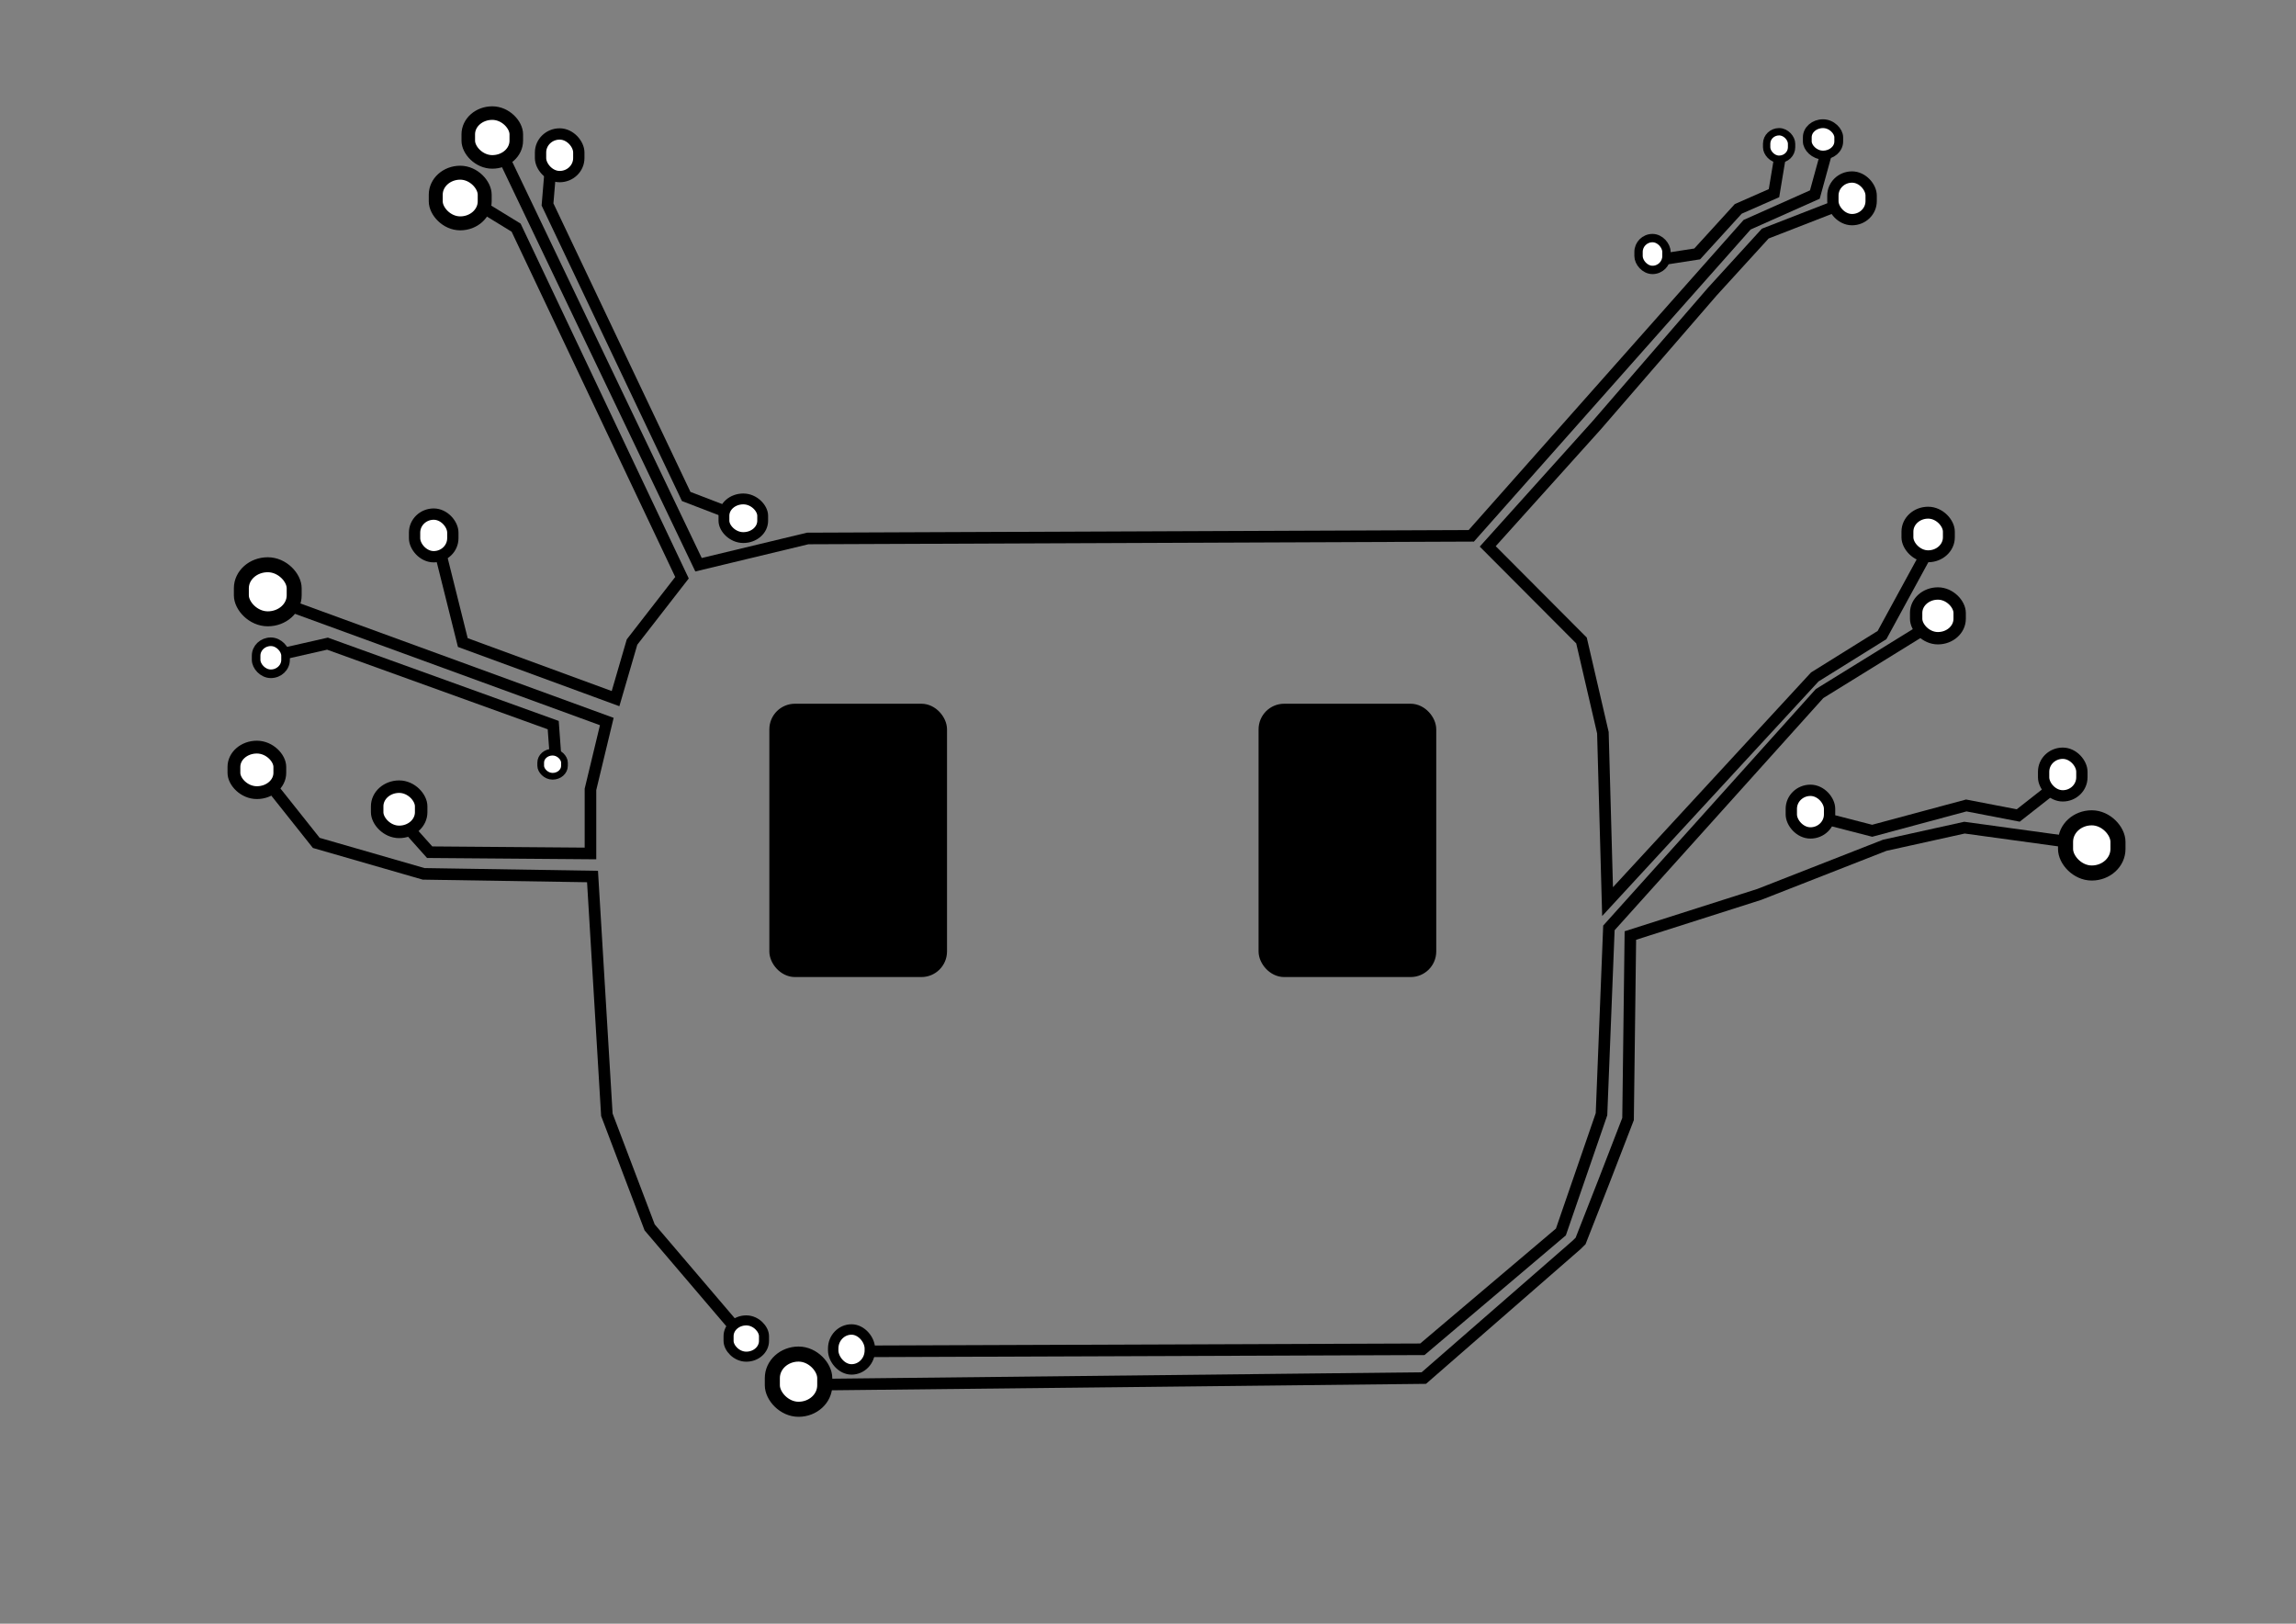 <?xml version="1.0" encoding="UTF-8" standalone="no"?>
<!-- Created with Inkscape (http://www.inkscape.org/) -->

<svg
   xmlns:osb="http://www.openswatchbook.org/uri/2009/osb"
   xmlns:dc="http://purl.org/dc/elements/1.1/"
   xmlns:cc="http://creativecommons.org/ns#"
   xmlns:rdf="http://www.w3.org/1999/02/22-rdf-syntax-ns#"
   xmlns:svg="http://www.w3.org/2000/svg"
   xmlns="http://www.w3.org/2000/svg"
   xmlns:sodipodi="http://sodipodi.sourceforge.net/DTD/sodipodi-0.dtd"
   xmlns:inkscape="http://www.inkscape.org/namespaces/inkscape"
   width="297mm"
   height="210mm"
   viewBox="0 0 297 210"
   id="svg3352"
   version="1.1"
   inkscape:version="0.91 r13725"
   sodipodi:docname="dessin-1.svg"
   inkscape:export-filename="/home/kapu/Bureau/Programmation/Git/kapu06.github.io/img/dessin-1.png"
   inkscape:export-xdpi="42.760944"
   inkscape:export-ydpi="42.760944">
  <rect x="0" y="0" width="297" height="210" fill="#808080" stroke="none"/>
  <defs
     id="defs3354">
    <linearGradient
       id="linearGradient5626"
       osb:paint="solid">
      <stop
         style="stop-color:#000000;stop-opacity:1;"
         offset="0"
         id="stop5628" />
    </linearGradient>
  </defs>
  <sodipodi:namedview
     inkscape:document-units="mm"
     pagecolor="#ffffff"
     bordercolor="#666666"
     borderopacity="1.0"
     inkscape:pageopacity="0.0"
     inkscape:pageshadow="2"
     inkscape:zoom="0.43415837"
     inkscape:cx="846.97699"
     inkscape:cy="514.85448"
     inkscape:current-layer="layer1"
     id="namedview3356"
     showgrid="true"
     inkscape:window-width="1920"
     inkscape:window-height="1027"
     inkscape:window-x="0"
     inkscape:window-y="0"
     inkscape:window-maximized="1"
     showguides="false">
    <inkscape:grid
       type="xygrid"
       id="grid4179" />
  </sodipodi:namedview>
  <g
     inkscape:label="Layer 1"
     inkscape:groupmode="layer"
     id="layer1">
    <path
       style="fill:none;fill-rule:evenodd;stroke:#000000;stroke-width:1.5;stroke-linecap:butt;stroke-linejoin:miter;stroke-miterlimit:4;stroke-dasharray:none;stroke-opacity:1"
       d="m 112.804,174.769 71.186,-0.261 17.921,-15.173 5.252,-15.229 0.958,-24.096 27.247,-30.306 13.456,-8.315"
       id="path4181"
       inkscape:connector-curvature="0"
       sodipodi:nodetypes="ccccccc" />
    <path
       style="fill:none;fill-rule:evenodd;stroke:#000000;stroke-width:1.5;stroke-linecap:butt;stroke-linejoin:miter;stroke-miterlimit:4;stroke-dasharray:none;stroke-opacity:1"
       d="m 107.231,179.066 76.946,-0.835 19.758,-17.218 0.521,-0.512 3.01,-7.675 3.132,-8.101 0.15,-11.865 0.15,-11.865 16.678,-5.317 16.219,-6.352 10.319,-2.282 13.516,1.855"
       id="path4185"
       inkscape:connector-curvature="0"
       sodipodi:nodetypes="cccccccccccc" />
    <path
       style="fill:none;fill-rule:evenodd;stroke:#000000;stroke-width:1.5;stroke-linecap:butt;stroke-linejoin:miter;stroke-miterlimit:4;stroke-dasharray:none;stroke-opacity:1"
       d="m 235.483,105.724 6.693,1.722 12.172,-3.273 6.72,1.296 3.889,-3.052"
       id="path4189"
       inkscape:connector-curvature="0"
       sodipodi:nodetypes="ccccc"
       inkscape:export-xdpi="90"
       inkscape:export-ydpi="90" />
    <path
       style="fill:none;fill-rule:evenodd;stroke:#000000;stroke-width:1.5;stroke-linecap:butt;stroke-linejoin:miter;stroke-miterlimit:4;stroke-dasharray:none;stroke-opacity:1"
       d="m 249.291,71.423 -5.842,10.713 -8.696,5.415 -26.805,29.058 -0.605,-21.847 -2.767,-11.927 -12.128,-12.168 14.077,-15.648 14.957,-17.285 6.863,-7.522 8.442,-3.284"
       id="path4191"
       inkscape:connector-curvature="0"
       sodipodi:nodetypes="ccccccccccc" />
    <path
       style="fill:none;fill-rule:evenodd;stroke:#000000;stroke-width:1.5;stroke-linecap:butt;stroke-linejoin:miter;stroke-miterlimit:4;stroke-dasharray:none;stroke-opacity:1"
       d="M 190.098,69.549 226,29.064 l 8.761,-3.902 1.354,-4.93"
       id="path4199"
       inkscape:connector-curvature="0"
       sodipodi:nodetypes="cccc" />
    <path
       style="fill:none;fill-rule:evenodd;stroke:#000000;stroke-width:1.5;stroke-linecap:butt;stroke-linejoin:miter;stroke-miterlimit:4;stroke-dasharray:none;stroke-opacity:1"
       d="m 215.07,33.531 4.47,-0.689 5.312,-5.826 4.623,-2.034 0.745,-4.485"
       id="path4201"
       inkscape:connector-curvature="0"
       sodipodi:nodetypes="ccccc" />
    <path
       style="fill:none;fill-rule:evenodd;stroke:#000000;stroke-width:1.5;stroke-linecap:butt;stroke-linejoin:miter;stroke-miterlimit:4;stroke-dasharray:none;stroke-opacity:1"
       d="M 190.658,69.297 104.484,69.642 90.359,73.039 64.435,18.842"
       id="path4203"
       inkscape:connector-curvature="0"
       sodipodi:nodetypes="cccc" />
    <path
       style="fill:none;fill-rule:evenodd;stroke:#000000;stroke-width:1.5;stroke-linecap:butt;stroke-linejoin:miter;stroke-miterlimit:4;stroke-dasharray:none;stroke-opacity:1"
       d="m 71.261,21.205 -0.436,5.238 17.938,37.767 5.333,2.05"
       id="path4205"
       inkscape:connector-curvature="0"
       sodipodi:nodetypes="cccc" />
    <path
       style="fill:none;fill-rule:evenodd;stroke:#000000;stroke-width:1.5;stroke-linecap:butt;stroke-linejoin:miter;stroke-miterlimit:4;stroke-dasharray:none;stroke-opacity:1"
       d="m 62.55,26.864 4.212,2.578 21.458,45.276 -6.463,8.32 -2.133,7.318 -19.756,-7.253 -2.822,-11.289"
       id="path4209"
       inkscape:connector-curvature="0"
       sodipodi:nodetypes="ccccccc" />
    <path
       style="fill:none;fill-rule:evenodd;stroke:#000000;stroke-width:1.5;stroke-linecap:butt;stroke-linejoin:miter;stroke-miterlimit:4;stroke-dasharray:none;stroke-opacity:1"
       d="M 71.855,97.784 71.561,93.781 42.362,83.246 36.405,84.599"
       id="path4213"
       inkscape:connector-curvature="0"
       sodipodi:nodetypes="cccc" />
    <path
       style="fill:none;fill-rule:evenodd;stroke:#000000;stroke-width:1.5;stroke-linecap:butt;stroke-linejoin:miter;stroke-miterlimit:4;stroke-dasharray:none;stroke-opacity:1"
       d="m 34.547,101.009 6.366,8.007 13.881,4.003 21.852,0.345 1.855,30.811 5.534,14.568 12.922,15.152"
       id="path4215"
       inkscape:connector-curvature="0"
       sodipodi:nodetypes="ccccccc" />
    <rect
       style="opacity:0;fill:#000000;fill-opacity:1;stroke-width:5.315;stroke-miterlimit:4;stroke-dasharray:none"
       id="rect4217"
       width="16.933"
       height="16.933"
       x="112.413"
       y="95.042" />
    <rect
       style="opacity:0;fill:#000000;fill-opacity:1;stroke-width:5.315;stroke-miterlimit:4;stroke-dasharray:none"
       id="rect4219"
       width="14.111"
       height="19.756"
       x="106.768"
       y="97.864" />
    <rect
       style="opacity:0;fill:#000000;fill-opacity:1;stroke:#000000;stroke-width:5.315;stroke-miterlimit:4;stroke-dasharray:none;stroke-opacity:1"
       id="rect4229"
       width="14.111"
       height="19.756"
       x="106.768"
       y="97.864" />
    <rect
       style="opacity:0;fill:#000000;fill-opacity:1;stroke:#000000;stroke-width:1.5;stroke-miterlimit:4;stroke-dasharray:none;stroke-opacity:1"
       id="rect5673"
       width="16.933"
       height="28.222"
       x="101.124"
       y="95.042" />
    <rect
       style="opacity:1;fill:#000000;fill-opacity:1;stroke:#000000;stroke-width:1.919;stroke-miterlimit:4;stroke-dasharray:none;stroke-opacity:1"
       id="rect5678-3"
       width="21.064"
       height="33.431"
       x="163.763"
       y="91.976"
       ry="2.353" />
    <rect
       style="opacity:1;fill:#ffffff;fill-opacity:1;stroke:#000000;stroke-width:1.349;stroke-miterlimit:4;stroke-dasharray:none;stroke-opacity:1"
       id="rect5634"
       width="4.738"
       height="5.164"
       x="107.779"
       y="171.947"
       ry="2.453"
       rx="2.369" />
    <rect
       style="opacity:1;fill:#ffffff;fill-opacity:1;stroke:#000000;stroke-width:1.949;stroke-miterlimit:4;stroke-dasharray:none;stroke-opacity:1"
       id="rect5640"
       width="6.78"
       height="7.139"
       x="99.906"
       y="175.128"
       rx="3.39"
       ry="3.102" />
    <rect
       style="opacity:1;fill:#ffffff;fill-opacity:1;stroke:#000000;stroke-width:1.299;stroke-miterlimit:4;stroke-dasharray:none;stroke-opacity:1"
       id="rect5640-3"
       width="4.582"
       height="4.692"
       x="94.245"
       y="170.772"
       rx="2.291"
       ry="2.039" />
    <rect
       style="opacity:1;fill:#ffffff;fill-opacity:1;stroke:#000000;stroke-width:1.949;stroke-miterlimit:4;stroke-dasharray:none;stroke-opacity:1"
       id="rect5640-36"
       width="6.78"
       height="7.139"
       x="267.19"
       y="105.771"
       rx="3.39"
       ry="3.102" />
    <rect
       style="opacity:1;fill:#ffffff;fill-opacity:1;stroke:#000000;stroke-width:1.463;stroke-miterlimit:4;stroke-dasharray:none;stroke-opacity:1"
       id="rect5640-36-7"
       width="4.95"
       height="5.513"
       x="264.353"
       y="97.418"
       rx="2.475"
       ry="2.395" />
    <rect
       style="opacity:1;fill:#ffffff;fill-opacity:1;stroke:#000000;stroke-width:1.463;stroke-miterlimit:4;stroke-dasharray:none;stroke-opacity:1"
       id="rect5640-36-7-5"
       width="4.95"
       height="5.513"
       x="231.716"
       y="102.214"
       rx="2.475"
       ry="2.395" />
    <rect
       style="opacity:1;fill:#ffffff;fill-opacity:1;stroke:#000000;stroke-width:1.598;stroke-miterlimit:4;stroke-dasharray:none;stroke-opacity:1"
       id="rect5640-36-7-3"
       width="5.628"
       height="5.784"
       x="247.864"
       y="76.759"
       rx="2.814"
       ry="2.513" />
    <rect
       style="opacity:1;fill:#ffffff;fill-opacity:1;stroke:#000000;stroke-width:1.54;stroke-miterlimit:4;stroke-dasharray:none;stroke-opacity:1"
       id="rect5640-36-7-56"
       width="5.361"
       height="5.639"
       x="246.736"
       y="66.307"
       rx="2.68"
       ry="2.45" />
    <rect
       style="opacity:1;fill:#ffffff;fill-opacity:1;stroke:#000000;stroke-width:1.463;stroke-miterlimit:4;stroke-dasharray:none;stroke-opacity:1"
       id="rect5640-36-7-2"
       width="4.95"
       height="5.513"
       x="237.094"
       y="22.894"
       rx="2.475"
       ry="2.395" />
    <rect
       style="opacity:1;fill:#ffffff;fill-opacity:1;stroke:#000000;stroke-width:1.138;stroke-miterlimit:4;stroke-dasharray:none;stroke-opacity:1"
       id="rect5640-36-7-9"
       width="4.069"
       height="4.057"
       x="233.783"
       y="15.997"
       rx="2.034"
       ry="1.763" />
    <rect
       style="opacity:1;fill:#ffffff;fill-opacity:1;stroke:#000000;stroke-width:0.949;stroke-miterlimit:4;stroke-dasharray:none;stroke-opacity:1"
       id="rect5640-36-7-1"
       width="3.224"
       height="3.557"
       x="228.526"
       y="17.038"
       rx="1.612"
       ry="1.546" />
    <rect
       style="opacity:1;fill:#ffffff;fill-opacity:1;stroke:#000000;stroke-width:1.08;stroke-miterlimit:4;stroke-dasharray:none;stroke-opacity:1"
       id="rect5640-36-7-27"
       width="3.61"
       height="4.115"
       x="211.955"
       y="30.794"
       rx="1.805"
       ry="1.788" />
    <rect
       style="opacity:1;fill:#ffffff;fill-opacity:1;stroke:#000000;stroke-width:1.402;stroke-miterlimit:4;stroke-dasharray:none;stroke-opacity:1"
       id="rect5640-36-7-0"
       width="5.011"
       height="4.999"
       x="93.646"
       y="64.528"
       rx="2.506"
       ry="2.172" />
    <rect
       style="opacity:1;fill:#ffffff;fill-opacity:1;stroke:#000000;stroke-width:1.463;stroke-miterlimit:4;stroke-dasharray:none;stroke-opacity:1"
       id="rect5640-36-7-93"
       width="4.95"
       height="5.513"
       x="69.922"
       y="17.326"
       rx="2.475"
       ry="2.395" />
    <rect
       style="opacity:1;fill:#ffffff;fill-opacity:1;stroke:#000000;stroke-width:1.754;stroke-miterlimit:4;stroke-dasharray:none;stroke-opacity:1"
       id="rect5640-36-7-6"
       width="6.211"
       height="6.313"
       x="60.574"
       y="14.627"
       rx="3.105"
       ry="2.744" />
    <rect
       style="opacity:1;fill:#ffffff;fill-opacity:1;stroke:#000000;stroke-width:1.804;stroke-miterlimit:4;stroke-dasharray:none;stroke-opacity:1"
       id="rect5640-36-7-06"
       width="6.333"
       height="6.551"
       x="56.366"
       y="22.336"
       rx="3.166"
       ry="2.847" />
    <rect
       style="opacity:1;fill:#ffffff;fill-opacity:1;stroke:#000000;stroke-width:1.463;stroke-miterlimit:4;stroke-dasharray:none;stroke-opacity:1"
       id="rect5640-36-7-26"
       width="4.95"
       height="5.513"
       x="53.627"
       y="66.491"
       rx="2.475"
       ry="2.395" />
    <rect
       style="opacity:1;fill:#ffffff;fill-opacity:1;stroke:#000000;stroke-width:1.936;stroke-miterlimit:4;stroke-dasharray:none;stroke-opacity:1"
       id="rect5640-36-7-18"
       width="6.833"
       height="6.993"
       x="31.221"
       y="73.04"
       rx="3.416"
       ry="3.039" />
    <rect
       style="opacity:1;fill:#ffffff;fill-opacity:1;stroke:#000000;stroke-width:1.112;stroke-miterlimit:4;stroke-dasharray:none;stroke-opacity:1"
       id="rect5640-36-7-7"
       width="3.807"
       height="4.14"
       x="33.131"
       y="83.002"
       rx="1.904"
       ry="1.799" />
    <rect
       style="opacity:1;fill:#ffffff;fill-opacity:1;stroke:#000000;stroke-width:0.868;stroke-miterlimit:4;stroke-dasharray:none;stroke-opacity:1"
       id="rect5640-36-7-92"
       width="3.075"
       height="3.12"
       x="69.943"
       y="97.278"
       rx="1.538"
       ry="1.356" />
    <rect
       style="opacity:1;fill:#ffffff;fill-opacity:1;stroke:#000000;stroke-width:1.616;stroke-miterlimit:4;stroke-dasharray:none;stroke-opacity:1"
       id="rect5640-36-7-02"
       width="5.691"
       height="5.847"
       x="48.789"
       y="101.742"
       rx="2.846"
       ry="2.541" />
    <rect
       style="opacity:1;fill:#ffffff;fill-opacity:1;stroke:#000000;stroke-width:1.656;stroke-miterlimit:4;stroke-dasharray:none;stroke-opacity:1"
       id="rect5640-36-7-37"
       width="5.936"
       height="5.889"
       x="30.26"
       y="96.627"
       rx="2.968"
       ry="2.559" />
    <path
       style="fill:none;fill-rule:evenodd;stroke:#000000;stroke-width:1.5;stroke-linecap:butt;stroke-linejoin:miter;stroke-miterlimit:4;stroke-dasharray:none;stroke-opacity:1"
       d="m 52.829,107.143 2.75,3.075 20.801,0.163 0,-8.288 2.113,-8.776 -40.953,-14.951"
       id="path4204"
       inkscape:connector-curvature="0"
       sodipodi:nodetypes="cccccc" />
    <rect
       style="opacity:1;fill:#000000;fill-opacity:1;stroke:#000000;stroke-width:1.919;stroke-miterlimit:4;stroke-dasharray:none;stroke-opacity:1"
       id="rect5678-3-3"
       width="21.064"
       height="33.431"
       x="100.478"
       y="91.976"
       ry="2.353" />
  </g>
</svg>
